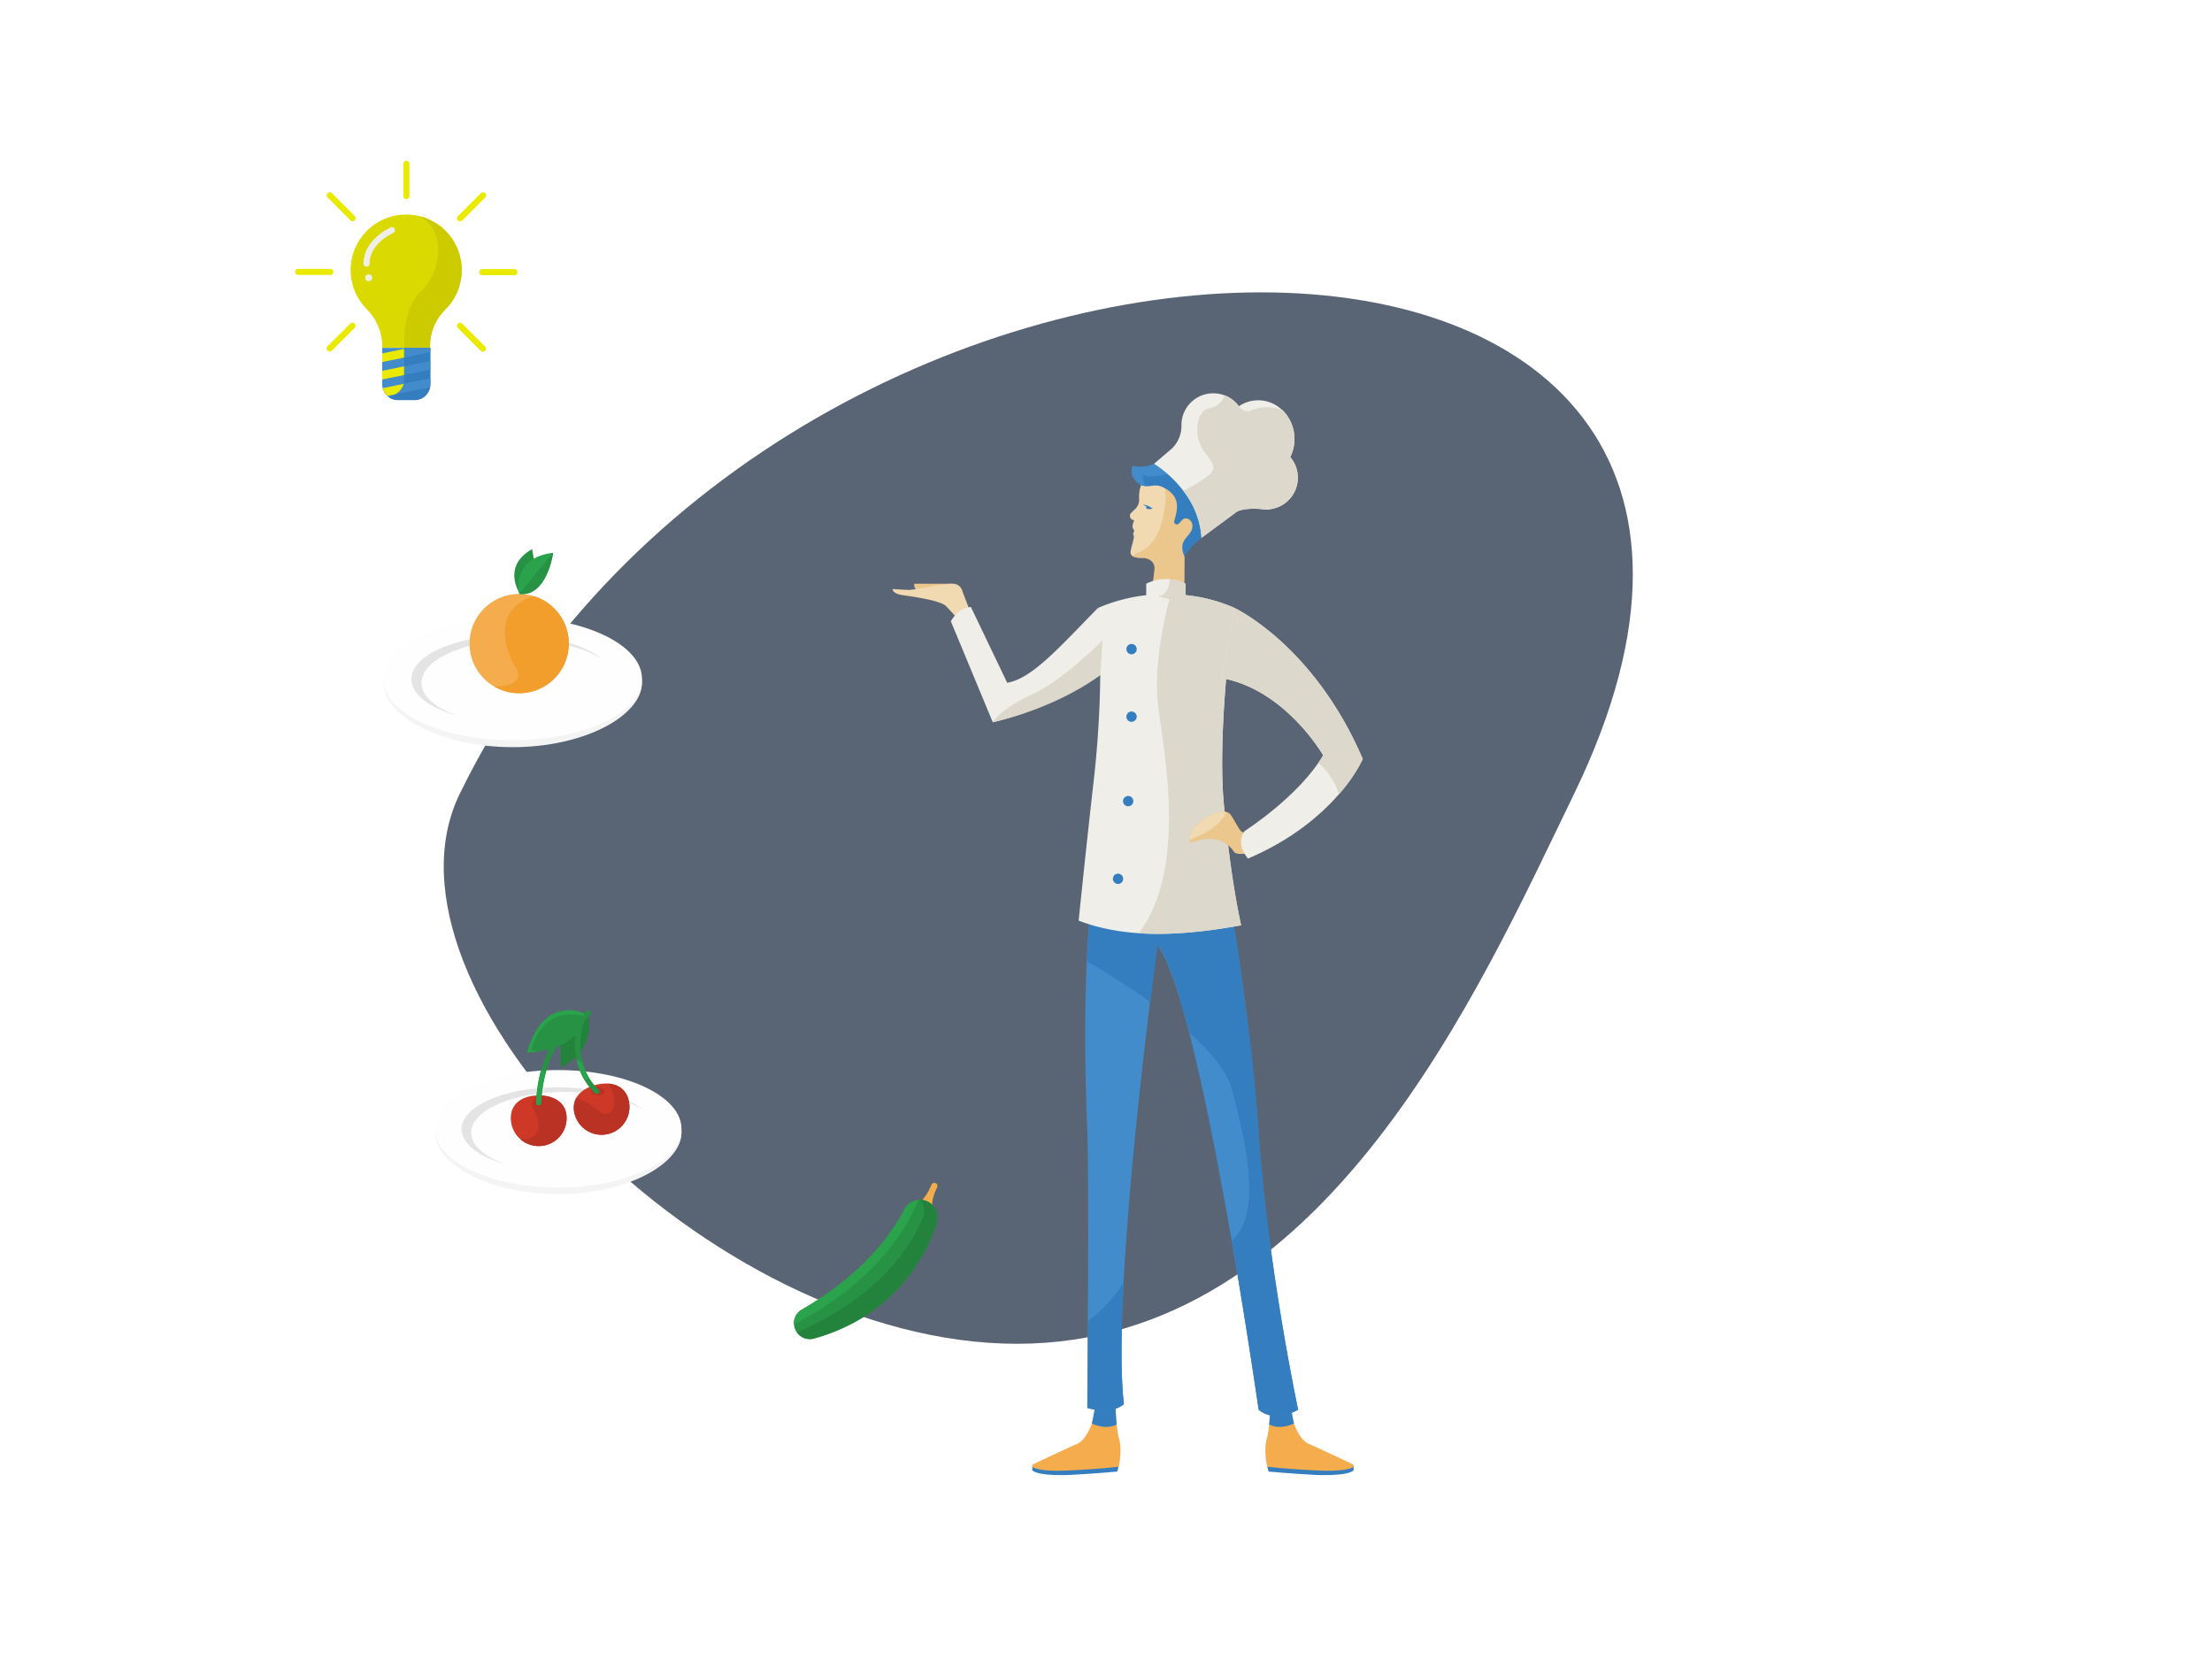 <svg xmlns="http://www.w3.org/2000/svg" version="1.1" xmlns:xlink="http://www.w3.org/1999/xlink" xmlns:svgjs="http://svgjs.com/svgjs" width="1333.333" height="1000"><g transform="matrix(0.748,0,0,1.837,267.475,176.228)"><svg xmlns="http://www.w3.org/2000/svg" version="1.1" xmlns:xlink="http://www.w3.org/1999/xlink" xmlns:svgjs="http://svgjs.com/svgjs" width="958.206" height="345.001"><svg xmlns="http://www.w3.org/2000/svg" version="1.1" xmlns:xlink="http://www.w3.org/1999/xlink" xmlns:svgjs="http://svgjs.com/svgjs" width="958.206" height="345.001" class="class-87l80o8ie"><svg xmlns="http://www.w3.org/2000/svg" height="345.001" width="958.206" class="class-87l80o8ie">
    <path d="M910.94 164.501c-76.38 64.06-201.024 180.5-449 180.5s-525.537-116.628-449-180.5c262.867-219.37 1159.47-219.3 898 0z" fill-rule="evenodd" class="fill-color-0"></path>
</svg></svg><style>.class-87l80o8ie .fill-skin {
  fill: #f1d9b1;
}
.class-87l80o8ie .fill-skin-shadow {
  fill: #ebc78d;
}
.class-87l80o8ie .fill-hair {
  fill: #596474;
}
.class-87l80o8ie .fill-hair-shadow {
  fill: #505a68;
}
.class-87l80o8ie .fill-white {
  fill: #f0eee9;
}
.class-87l80o8ie .fill-white-shadow {
  fill: #ddd8cc;
}
.class-87l80o8ie .fill-white-shadow-extra {
  fill: #ccc4b2;
}
.class-87l80o8ie .stop-color-white {
  stop-color: #f0eee9;
}
.class-87l80o8ie .stop-color-white-shadow {
  stop-color: #ddd8cc;
}
.class-87l80o8ie .stop-color-white-shadow-extra {
  stop-color: #ccc4b2;
}
.class-87l80o8ie .fill-yellow {
  fill: #eaea00;
}
.class-87l80o8ie .fill-yellow-shadow {
  fill: #dada00;
}
.class-87l80o8ie .fill-yellow-shadow-extra {
  fill: #cbcb00;
}
.class-87l80o8ie .stop-color-yellow {
  stop-color: #eaea00;
}
.class-87l80o8ie .stop-color-yellow-shadow {
  stop-color: #dada00;
}
.class-87l80o8ie .stop-color-yellow-shadow-extra {
  stop-color: #cbcb00;
}
.class-87l80o8ie .fill-green {
  fill: #2ba24c;
}
.class-87l80o8ie .fill-green-shadow {
  fill: #279244;
}
.class-87l80o8ie .fill-green-shadow-extra {
  fill: #23833d;
}
.class-87l80o8ie .stop-color-green {
  stop-color: #2ba24c;
}
.class-87l80o8ie .stop-color-green-shadow {
  stop-color: #279244;
}
.class-87l80o8ie .stop-color-green-shadow-extra {
  stop-color: #23833d;
}
.class-87l80o8ie .stroke-green {
  stroke: #2ba24c;
}
.class-87l80o8ie .stroke-green-shadow {
  stroke: #279244;
}
.class-87l80o8ie .stroke-green-shadow-extra {
  stroke: #217a39;
}
.class-87l80o8ie .fill-red {
  fill: #ce3827;
}
.class-87l80o8ie .fill-red-shadow {
  fill: #b93223;
}
.class-87l80o8ie .fill-red-shadow-extra {
  fill: #a62d1f;
}
.class-87l80o8ie .stop-color-red {
  stop-color: #ce3827;
}
.class-87l80o8ie .stop-color-red-shadow {
  stop-color: #b93223;
}
.class-87l80o8ie .stop-color-red-shadow-extra {
  stop-color: #a62d1f;
}
.class-87l80o8ie .fill-orange {
  fill: #f4ac4c;
}
.class-87l80o8ie .fill-orange-shadow {
  fill: #f29e2d;
}
.class-87l80o8ie .fill-orange-shadow-extra {
  fill: #f09112;
}
.class-87l80o8ie .stop-color-orange {
  stop-color: #f4ac4c;
}
.class-87l80o8ie .stop-color-orange-shadow {
  stop-color: #f29e2d;
}
.class-87l80o8ie .stop-color-orange-shadow-extra {
  stop-color: #f09112;
}
.class-87l80o8ie .fill-color-0 {
  fill: #596474;
}
.class-87l80o8ie .fill-color-0-shadow {
  fill: #505a68;
}
.class-87l80o8ie .fill-color-0-shadow-extra {
  fill: #434b57;
}
.class-87l80o8ie .stop-color-color-0 {
  stop-color: #596474;
}
.class-87l80o8ie .fill-color-1 {
  fill: #fce8cd;
}
.class-87l80o8ie .fill-color-1-shadow {
  fill: #f9d4a1;
}
.class-87l80o8ie .fill-color-1-shadow-extra {
  fill: #f5b762;
}
.class-87l80o8ie .fill-color-2 {
  fill: #fffffe;
}
.class-87l80o8ie .fill-color-2-shadow {
  fill: #ffffca;
}
.class-87l80o8ie .fill-color-2-shadow-extra {
  fill: #ffff7f;
}
.class-87l80o8ie .fill-color-3 {
  fill: #596474;
}
.class-87l80o8ie .fill-color-3-shadow {
  fill: #505a68;
}
.class-87l80o8ie .fill-color-3-shadow-extra {
  fill: #434b57;
}
.class-87l80o8ie .fill-body-detail {
  fill: #ffffff;
}
.class-87l80o8ie .stroke-color-0 {
  stroke: #596474;
}
.class-87l80o8ie .stroke-color-0-shadow {
  stroke: #505a68;
}
.class-87l80o8ie .stroke-color-0-shadow-extra {
  stroke: #434b57;
}
.class-87l80o8ie .stroke-color-1 {
  stroke: #fce8cd;
}
.class-87l80o8ie .stroke-color-1-shadow {
  stroke: #f9d4a1;
}
.class-87l80o8ie .stroke-color-1-shadow-extra {
  stroke: #f5b762;
}
.class-87l80o8ie .stroke-color-2 {
  stroke: #fffffe;
}
.class-87l80o8ie .stroke-color-2-shadow {
  stroke: #ffffca;
}
.class-87l80o8ie .stroke-color-2-shadow-extra {
  stroke: #ffff7f;
}
.class-87l80o8ie .stroke-color-3 {
  stroke: #596474;
}
.class-87l80o8ie .stroke-color-3-shadow {
  stroke: #505a68;
}
.class-87l80o8ie .stroke-color-3-shadow-extra {
  stroke: #434b57;
}</style></svg></g><g transform="matrix(2.211,0,0,2.211,177.813,96.881)"><svg xmlns="http://www.w3.org/2000/svg" version="1.1" xmlns:xlink="http://www.w3.org/1999/xlink" xmlns:svgjs="http://svgjs.com/svgjs" width="60.61" height="65.49"><svg xmlns="http://www.w3.org/2000/svg" version="1.1" xmlns:xlink="http://www.w3.org/1999/xlink" xmlns:svgjs="http://svgjs.com/svgjs" width="60.61" height="65.49" class="class-5agu4r5m1"><svg xmlns="http://www.w3.org/2000/svg" xmlns:xlink="http://www.w3.org/1999/xlink" viewBox="0 0 60.61 65.49" class="class-5agu4r5m1">
    <defs>
        <clipPath id="a">
            <path d="M59.45 127.57h32.77v19.17a16.38 16.38 0 01-16.38 16.38h-5.52a10.88 10.88 0 01-10.88-10.88v-24.67z" fill="none"></path>
        </clipPath>
        <clipPath id="b">
            <path d="M92.22 152.47v-24.9H74.44v21.8s1 8-10.33 11.92a10.63 10.63 0 006 1.84h11.45a10.66 10.66 0 0010.66-10.66z" fill="none"></path>
        </clipPath>
        <symbol id="c" data-name="New Symbol 4" viewBox="0 0 151.7 163.89">
            <path d="M113.61 74.53a37.84 37.84 0 10-64.75 26.59 36.11 36.11 0 0110.63 25.32v1.13h32.56V126a34.85 34.85 0 0110.45-24.64 37.73 37.73 0 0011.11-26.83z" class="fill-yellow-shadow"></path>
            <path d="M59.7 127.57H92a.25.25 0 01.25.25v24.56a10.75 10.75 0 01-10.75 10.75H70.2a10.75 10.75 0 01-10.75-10.75v-24.56a.25.25 0 01.25-.25z" class="fill-color-0"></path>
            <path d="M26.13 75.77a2.09 2.09 0 01-2.08 2.09h-22a2.09 2.09 0 010-4.17h22a2.08 2.08 0 012.08 2.08zM125.57 75.93a2.09 2.09 0 012.08-2.09h22a2.09 2.09 0 010 4.17h-22a2.08 2.08 0 01-2.08-2.08zM75.93 26.13a2.09 2.09 0 01-2.09-2.08v-22a2.09 2.09 0 014.17 0v22a2.08 2.08 0 01-2.08 2.08zM40.75 40.64a2.09 2.09 0 01-3 0L22.27 25.11a2.09 2.09 0 112.95-2.95l15.53 15.53a2.09 2.09 0 010 2.95zM111 111.06a2.09 2.09 0 013 0l15.53 15.53a2.09 2.09 0 11-3 2.95L111 114a2.09 2.09 0 010-2.94zM111.06 40.75a2.09 2.09 0 010-3l15.53-15.53a2.09 2.09 0 112.95 2.95L114 40.75a2.09 2.09 0 01-2.94 0zM40.64 111a2.09 2.09 0 010 3l-15.53 15.43a2.09 2.09 0 11-2.95-3L37.69 111a2.09 2.09 0 012.95 0z" class="fill-yellow"></path>
            <path d="M48.79 72.26a2.09 2.09 0 01-2.08-2.09c0-6.87 3.21-13.32 9.28-18.65a38.66 38.66 0 019.12-6 2.09 2.09 0 111.65 3.83c-.16.07-15.89 7-15.89 20.78a2.09 2.09 0 01-2.08 2.13z" class="fill-white"></path>
            <circle cx="50.22" cy="79.77" r="2.36" class="fill-white"></circle>
            <g clip-path="url(#a)" class="fill-yellow">
                <path d="M107.19 127.39l-61.67 12.7-1.17-5.69 61.67-12.7 1.17 5.69zM107.19 139.29l-61.67 12.7-1.17-5.68 61.67-12.71 1.17 5.69zM107.19 151.19l-61.67 12.7-1.17-5.68 61.67-12.71 1.17 5.69z"></path>
            </g>
            <path d="M92.05 126a34.85 34.85 0 0110.45-24.64 37.83 37.83 0 00-18.23-63.7C104.55 48 98.9 77.05 85.76 89.2c-13.39 12.37-11.18 38.37-11.18 38.37h17.47z" class="fill-yellow-shadow-extra"></path>
            <path d="M92.22 152.47v-24.9H74.44v21.8s1 8-10.33 11.92a10.63 10.63 0 006 1.84h11.45a10.66 10.66 0 0010.66-10.66z" class="fill-color-0-shadow"></path>
            <g clip-path="url(#b)" class="fill-color-0">
                <path d="M107.19 127.39l-61.67 12.7-1.17-5.69 61.67-12.7 1.17 5.69zM107.19 139.29l-61.67 12.7-1.17-5.68 61.67-12.71 1.17 5.69zM107.19 151.19l-61.67 12.7-1.17-5.68 61.67-12.71 1.17 5.69z"></path>
            </g>
        </symbol>
    </defs>
    <g data-name="Layer 2">
        <use width="151.7" height="163.89" transform="scale(.4)" xlink:href="#c" data-name="Layer 1"></use>
    </g>
</svg></svg><style>.class-5agu4r5m1 .fill-skin {
  fill: #f1d9b1;
}
.class-5agu4r5m1 .fill-skin-shadow {
  fill: #ebc78d;
}
.class-5agu4r5m1 .fill-hair {
  fill: #438ccc;
}
.class-5agu4r5m1 .fill-hair-shadow {
  fill: #347ec0;
}
.class-5agu4r5m1 .fill-white {
  fill: #f0eee9;
}
.class-5agu4r5m1 .fill-white-shadow {
  fill: #ddd8cc;
}
.class-5agu4r5m1 .fill-white-shadow-extra {
  fill: #ccc4b2;
}
.class-5agu4r5m1 .stop-color-white {
  stop-color: #f0eee9;
}
.class-5agu4r5m1 .stop-color-white-shadow {
  stop-color: #ddd8cc;
}
.class-5agu4r5m1 .stop-color-white-shadow-extra {
  stop-color: #ccc4b2;
}
.class-5agu4r5m1 .fill-yellow {
  fill: #eaea00;
}
.class-5agu4r5m1 .fill-yellow-shadow {
  fill: #dada00;
}
.class-5agu4r5m1 .fill-yellow-shadow-extra {
  fill: #cbcb00;
}
.class-5agu4r5m1 .stop-color-yellow {
  stop-color: #eaea00;
}
.class-5agu4r5m1 .stop-color-yellow-shadow {
  stop-color: #dada00;
}
.class-5agu4r5m1 .stop-color-yellow-shadow-extra {
  stop-color: #cbcb00;
}
.class-5agu4r5m1 .fill-green {
  fill: #2ba24c;
}
.class-5agu4r5m1 .fill-green-shadow {
  fill: #279244;
}
.class-5agu4r5m1 .fill-green-shadow-extra {
  fill: #23833d;
}
.class-5agu4r5m1 .stop-color-green {
  stop-color: #2ba24c;
}
.class-5agu4r5m1 .stop-color-green-shadow {
  stop-color: #279244;
}
.class-5agu4r5m1 .stop-color-green-shadow-extra {
  stop-color: #23833d;
}
.class-5agu4r5m1 .stroke-green {
  stroke: #2ba24c;
}
.class-5agu4r5m1 .stroke-green-shadow {
  stroke: #279244;
}
.class-5agu4r5m1 .stroke-green-shadow-extra {
  stroke: #217a39;
}
.class-5agu4r5m1 .fill-red {
  fill: #ce3827;
}
.class-5agu4r5m1 .fill-red-shadow {
  fill: #b93223;
}
.class-5agu4r5m1 .fill-red-shadow-extra {
  fill: #a62d1f;
}
.class-5agu4r5m1 .stop-color-red {
  stop-color: #ce3827;
}
.class-5agu4r5m1 .stop-color-red-shadow {
  stop-color: #b93223;
}
.class-5agu4r5m1 .stop-color-red-shadow-extra {
  stop-color: #a62d1f;
}
.class-5agu4r5m1 .fill-orange {
  fill: #f4ac4c;
}
.class-5agu4r5m1 .fill-orange-shadow {
  fill: #f29e2d;
}
.class-5agu4r5m1 .fill-orange-shadow-extra {
  fill: #f09112;
}
.class-5agu4r5m1 .stop-color-orange {
  stop-color: #f4ac4c;
}
.class-5agu4r5m1 .stop-color-orange-shadow {
  stop-color: #f29e2d;
}
.class-5agu4r5m1 .stop-color-orange-shadow-extra {
  stop-color: #f09112;
}
.class-5agu4r5m1 .fill-color-0 {
  fill: #438ccc;
}
.class-5agu4r5m1 .fill-color-0-shadow {
  fill: #347ec0;
}
.class-5agu4r5m1 .fill-color-0-shadow-extra {
  fill: #2c69a1;
}
.class-5agu4r5m1 .stop-color-color-0 {
  stop-color: #438ccc;
}
.class-5agu4r5m1 .fill-body-detail {
  fill: #ffffff;
}
.class-5agu4r5m1 .stroke-color-0 {
  stroke: #438ccc;
}
.class-5agu4r5m1 .stroke-color-0-shadow {
  stroke: #347ec0;
}
.class-5agu4r5m1 .stroke-color-0-shadow-extra {
  stroke: #2c69a1;
}</style></svg></g><g transform="matrix(2.545,0,0,2.545,538,236.943)"><svg xmlns="http://www.w3.org/2000/svg" version="1.1" xmlns:xlink="http://www.w3.org/1999/xlink" xmlns:svgjs="http://svgjs.com/svgjs" width="111.384" height="256.28" viewBox="0 0 139.23 320.35"><svg xmlns="http://www.w3.org/2000/svg" version="1.1" xmlns:xlink="http://www.w3.org/1999/xlink" xmlns:svgjs="http://svgjs.com/svgjs" width="139.23" height="320.35" class="class-wo5wmj5nf"><svg xmlns="http://www.w3.org/2000/svg" viewBox="0 0 139.23 320.35" class="class-wo5wmj5nf">
    <g data-name="Layer 2">
        <g data-name="Layer 1">
            <path d="M110.93 317.75l.4 1.54s6.57.61 14 1c0 0 9 .46 11.16-1.32v-1.44z" class="fill-hair-shadow"></path>
            <path d="M117.43 300.09s1.66 9.15 5.8 11c3.43 1.51 10.57 4.88 12.93 6a.53.53 0 010 1c-1.11.54-3.82 1.19-10.34.88-10.43-.49-14.91-1.15-14.91-1.15s-1.11-4.74-.12-8.21 1.09-10.22 1.09-13.51 5.55 3.99 5.55 3.99z" class="fill-color-1"></path>
            <path d="M118.85 305.07c-.34-1.26-1.42-7.67-1.42-7.67s-2.29.47-3.55-1l-2-.28c0 2.25-.05 6-.38 9.27 2.34 1.09 4.8.81 7.35-.32zM66.94 317.75l-.4 1.54s-6.57.61-14 1c0 0-9 .46-11.16-1.32v-1.44z" class="fill-hair-shadow"></path>
            <path d="M60.44 300.09s-1.66 9.15-5.8 11c-3.43 1.51-10.57 4.88-12.93 6a.53.53 0 000 1c1.12.54 3.82 1.19 10.34.88 10.43-.49 14.91-1.15 14.91-1.15s1.11-4.74.12-8.21S66 299.32 66 296s-5.56 4.09-5.56 4.09z" class="fill-color-1"></path>
            <path d="M59 305.07c.34-1.26 1.42-7.67 1.42-7.67s2.29.47 3.55-1l2-.28c0 2.25 0 6 .38 9.27-2.35 1.09-4.78.81-7.35-.32z" class="fill-hair-shadow"></path>
            <path d="M62 136.28c-6.47 15.91-5 68.19-4.36 81.59s0 82.59 0 82.59c7.64 2.17 10.82-1.14 10.82-1.14-3.82-35.1 9.91-135.83 9.91-135.83 12.73 16 30 137.5 30 137.5 4.86 4.1 11.69 0 11.69 0s-8.91-41.62-11.69-81.93-11.49-86.12-11.49-86.12z" class="fill-color-0"></path>
            <path d="M100.41 250.89c4.71 27.21 8 50.1 8 50.1 4.86 4.1 11.69 0 11.69 0s-8.91-41.62-11.69-81.93c-2.12-30.78-7.7-64.77-10.23-79.12l-38 3.16a174 174 0 00-2.6 25.19c4.08 2.34 11.33 6.69 18.76 12 1.25-10.28 2.14-16.78 2.14-16.78 3 3.77 6.25 13.42 9.47 25.95 6.11 5.45 11 11.21 12.44 16.5 4.17 15.62 9.21 37.04.02 44.93z" class="fill-color-0-shadow"></path>
            <path d="M76.7 33.69a.71.71 0 01.84-.55.7.7 0 01.56.83M88.33 47.16a.31.31 0 000 .11z" class="fill-skin"></path>
            <path d="M75.46 23.63s-2.77 3.56-2.46 7.59a3.88 3.88 0 01-1 2.93l-1.34 1.29a1.26 1.26 0 00.43 2.09l.48.18s-.94 1.73-.27 2.55-.42.93.11 2c.24.47-.81 3.54-.93 4.61-.2 1.69 1.61 1.9 3.4 1.88a58.49 58.49 0 016.63-.13c3 .43 5.35.86 5.35.86A12.16 12.16 0 0191 43.05c4-2.44 7.25-12.06.7-16.85S76.33 20 75.46 23.63z" class="fill-skin"></path>
            <path d="M95 34.35l-15.13-9.58a19.71 19.71 0 01.69 9.28c-1.73 12.13-7.07 12.52-9.67 14.11a4.83 4.83 0 003 .6 58.49 58.49 0 016.63-.13c3 .43 5.35.86 5.35.86A12.16 12.16 0 0191 43.05a10 10 0 003.79-5.33z" class="fill-skin-shadow"></path>
            <path d="M85.69 17.78a10 10 0 017.93 3.85s5.39 2.64 3.85 6.82c0 0 1.13 6.55-1.23 9.88s-7.87 5.91-9.74 10.11a5.6 5.6 0 01-.58-3.89c.58-1.85 2.73-3 2.87-5s-2-3.22-3.11-1.92c-.25.3-.58.67-.92 1a.81.81 0 01-1.39-.63c.7-2.78 2.53-7.25-3.22-10.08-2.68-1.33-3.8.24-6.58-.63 0 0-3.86-2.06-2.51-5.71A10.13 10.13 0 0079.14 20" class="fill-hair-shadow"></path>
            <path d="M90.58 19a9.9 9.9 0 00-4.89-1.26L79.14 20a10.13 10.13 0 01-8.08 1.54c-1.35 3.65 2.51 5.71 2.51 5.71a5.68 5.68 0 001.52.27 4.66 4.66 0 01-.92-3.33c2.73 1.43 9.29-.88 9.29-.88s6.15 2.16 7.12-4.31z" class="fill-hair"></path>
            <path d="M74.17 33l1 .64-.07.54a2.52 2.52 0 001.89 0A5.83 5.83 0 0074.17 33z" class="fill-hair-shadow"></path>
            <path d="M18.06 57.92l-.4-1.48H6.44S6 58.18 8.11 58.7s9.95-.78 9.95-.78z" class="fill-skin-shadow"></path>
            <path d="M23.23 65.3l-2.47-6.43a3 3 0 00-3.1-2.43C15 56.44 6.28 58.27 5 58.27S0 58 0 58s-.08 1.39 3 1.82S14.08 61.39 15.75 63s6.6 7.38 6.6 7.38z" class="fill-skin"></path>
            <path d="M60.84 63.59c-10.76 10.89-19.42 21-26.9 22.16L23.2 63.34c-2.64.21-4.51 1.82-5.94 4.22l12.42 29.9A101.13 101.13 0 0065.08 81z" class="fill-white"></path>
            <path d="M73.84 48.76s4 0 3.7 3.5c-.23 2.71-1.16 8.21-1.16 8.21l10 .9.09-12.93s-7.4-2.56-12.63.32z" class="fill-skin-shadow"></path>
            <path d="M98 120.72c-1.39-16.54 1-43.21 3.22-57.13a47.61 47.61 0 00-14.46-3.78v-3.37a12.94 12.94 0 00-11.66 0v3.39a50.34 50.34 0 00-14.24 3.76s2.11 21-1.28 50.92c-2.48 21.86-4.48 41.67-4.48 41.67 14 5.39 30.56 4.58 48.12 1.38-.02 0-3.22-13.56-5.22-36.84zM117.73 19a12 12 0 001.26-5.4c0-6.33-4.81-11.47-10.74-11.47a10.07 10.07 0 00-5.72 1.78 9.41 9.41 0 00-17 5.56 9.26 9.26 0 01-2.89 7l-5.22 4.46s13.26 7.84 14.06 21.92l10-7.38s1.32-1.58 7.56-1.14a10.05 10.05 0 001.56.14 3.13 3.13 0 001.28-.1 9.4 9.4 0 005.9-15.4z" class="fill-white"></path>
            <path d="M29.68 97.46s2.18-3.92 11.49-8.16 21-16.12 21-16.12l-.66 10.27s-11.46 9.23-31.83 14.01zM103.2 157.56S100 144 98 120.72c-1.39-16.54 1-43.21 3.22-57.13a47.61 47.61 0 00-14.46-3.78v-3.37A13.45 13.45 0 0082 55.12c0 .51.25 4.23-3.4 5.12L82 61s-5 17.51-3.42 31.3c1.43 12.39 9.09 48.05-5.67 67.63 9.51.61 19.72-.44 30.29-2.37z" class="fill-white-shadow"></path>
            <path d="M108.24 129.59s-3.56 1.56-5.17 0c-.6-.58-2.06-3.55-2.93-4.73-.73-1-2-1.13-3.49-.8-3.76.86-9.54 4.65-8.63 8.72.12.54 1 .1 1 .16s7.79-3.53 12.09 2.89c1.1 1.62 8.88-.51 8.88-.51z" class="fill-skin-shadow"></path>
            <path d="M101.2 63.59s23.52 10.92 38 44.74c0 0-7.82 18.37-34 29.49-2.23-2.86-2.72-5.58-1-8.13 0 0 16.15-10.31 23.28-22.45 0 0-11.21-19.61-30.3-22.91" class="fill-white"></path>
            <path d="M101.2 63.59l-4 20.74c19.09 3.3 30.3 22.91 30.3 22.91-.44.76-.92 1.51-1.43 2.25a20.55 20.55 0 016.1 9.27 44.7 44.7 0 007.06-10.43c-14.51-33.82-38.03-44.74-38.03-44.74z" class="fill-white-shadow"></path>
            <path d="M108.52 130.52l-.28-.93-.18.08c.16.33.32.56.46.85zM98.72 124a4.91 4.91 0 00-2.07.09c-3.59.82-9 4.31-8.7 8.17 7.84-2.92 10.12-6.33 10.77-8.26zM110 135.32l-.24-.77q0 .4.06.81z" class="fill-skin"></path>
            <path d="M57.87 274.75c-.08 14.38-.19 25.71-.19 25.71 7.64 2.17 10.82-1.14 10.82-1.14-1-8.77-.81-21.63-.06-36a45 45 0 01-10.57 11.43z" class="fill-color-0-shadow"></path>
            <path d="M101.43 35.45s1.32-1.58 7.56-1.14a10.05 10.05 0 001.56.14 3.13 3.13 0 001.28-.1 9.4 9.4 0 005.9-15.4 12 12 0 001.26-5.4 11.8 11.8 0 00-3.54-8.5 12.13 12.13 0 00-9.24.09c-2.23 1-3.68-1.28-3.68-1.28a9.43 9.43 0 00-4.2-3.22A5.68 5.68 0 0193.8 4.5c-2.42.51-3.3 2.91-3.56 5.35a11.34 11.34 0 002.66 8.31c1.17 1.41 2.28 3.12 2.06 4.31-.42 2.38-8.88 6.43-8.88 6.43a25.28 25.28 0 015.39 13.93l10-7.38z" class="fill-white-shadow"></path>
            <path d="M77.41 55.56v7.78s.09 1.93-2.57 1.93c-2.15 0-5.33.08-6.65 0a1.32 1.32 0 00-1.36 1.24c-.51 7.91 1.83 38.78-7.31 91.17" fill="none" stroke-miterlimit="10" stroke-width=".25" opacity=".3" class="stroke-hair"></path>
            <circle cx="70.76" cy="75.8" r="1.53" class="fill-hair-shadow"></circle>
            <circle cx="70.76" cy="95.8" r="1.53" class="fill-hair-shadow"></circle>
            <circle cx="69.76" cy="120.8" r="1.53" class="fill-hair-shadow"></circle>
            <circle cx="66.76" cy="143.8" r="1.53" class="fill-hair-shadow"></circle>
        </g>
    </g>
</svg></svg><style>.class-wo5wmj5nf .fill-skin {
  fill: #f1d9b1;
}
.class-wo5wmj5nf .fill-skin-shadow {
  fill: #ebc78d;
}
.class-wo5wmj5nf .fill-hair {
  fill: #438ccc;
}
.class-wo5wmj5nf .fill-hair-shadow {
  fill: #347ec0;
}
.class-wo5wmj5nf .fill-white {
  fill: #f0eee9;
}
.class-wo5wmj5nf .fill-white-shadow {
  fill: #ddd8cc;
}
.class-wo5wmj5nf .fill-white-shadow-extra {
  fill: #ccc4b2;
}
.class-wo5wmj5nf .stop-color-white {
  stop-color: #f0eee9;
}
.class-wo5wmj5nf .stop-color-white-shadow {
  stop-color: #ddd8cc;
}
.class-wo5wmj5nf .stop-color-white-shadow-extra {
  stop-color: #ccc4b2;
}
.class-wo5wmj5nf .fill-yellow {
  fill: #eaea00;
}
.class-wo5wmj5nf .fill-yellow-shadow {
  fill: #dada00;
}
.class-wo5wmj5nf .fill-yellow-shadow-extra {
  fill: #cbcb00;
}
.class-wo5wmj5nf .stop-color-yellow {
  stop-color: #eaea00;
}
.class-wo5wmj5nf .stop-color-yellow-shadow {
  stop-color: #dada00;
}
.class-wo5wmj5nf .stop-color-yellow-shadow-extra {
  stop-color: #cbcb00;
}
.class-wo5wmj5nf .fill-green {
  fill: #2ba24c;
}
.class-wo5wmj5nf .fill-green-shadow {
  fill: #279244;
}
.class-wo5wmj5nf .fill-green-shadow-extra {
  fill: #23833d;
}
.class-wo5wmj5nf .stop-color-green {
  stop-color: #2ba24c;
}
.class-wo5wmj5nf .stop-color-green-shadow {
  stop-color: #279244;
}
.class-wo5wmj5nf .stop-color-green-shadow-extra {
  stop-color: #23833d;
}
.class-wo5wmj5nf .stroke-green {
  stroke: #2ba24c;
}
.class-wo5wmj5nf .stroke-green-shadow {
  stroke: #279244;
}
.class-wo5wmj5nf .stroke-green-shadow-extra {
  stroke: #217a39;
}
.class-wo5wmj5nf .fill-red {
  fill: #ce3827;
}
.class-wo5wmj5nf .fill-red-shadow {
  fill: #b93223;
}
.class-wo5wmj5nf .fill-red-shadow-extra {
  fill: #a62d1f;
}
.class-wo5wmj5nf .stop-color-red {
  stop-color: #ce3827;
}
.class-wo5wmj5nf .stop-color-red-shadow {
  stop-color: #b93223;
}
.class-wo5wmj5nf .stop-color-red-shadow-extra {
  stop-color: #a62d1f;
}
.class-wo5wmj5nf .fill-orange {
  fill: #f4ac4c;
}
.class-wo5wmj5nf .fill-orange-shadow {
  fill: #f29e2d;
}
.class-wo5wmj5nf .fill-orange-shadow-extra {
  fill: #f09112;
}
.class-wo5wmj5nf .stop-color-orange {
  stop-color: #f4ac4c;
}
.class-wo5wmj5nf .stop-color-orange-shadow {
  stop-color: #f29e2d;
}
.class-wo5wmj5nf .stop-color-orange-shadow-extra {
  stop-color: #f09112;
}
.class-wo5wmj5nf .fill-color-0 {
  fill: #438ccc;
}
.class-wo5wmj5nf .fill-color-0-shadow {
  fill: #347ec0;
}
.class-wo5wmj5nf .fill-color-0-shadow-extra {
  fill: #2c69a1;
}
.class-wo5wmj5nf .stop-color-color-0 {
  stop-color: #438ccc;
}
.class-wo5wmj5nf .fill-color-1 {
  fill: #f4ac4c;
}
.class-wo5wmj5nf .fill-color-1-shadow {
  fill: #f29e2d;
}
.class-wo5wmj5nf .fill-color-1-shadow-extra {
  fill: #e2880e;
}
.class-wo5wmj5nf .fill-body-detail {
  fill: #ffffff;
}
.class-wo5wmj5nf .stroke-color-0 {
  stroke: #438ccc;
}
.class-wo5wmj5nf .stroke-color-0-shadow {
  stroke: #347ec0;
}
.class-wo5wmj5nf .stroke-color-0-shadow-extra {
  stroke: #2c69a1;
}
.class-wo5wmj5nf .stroke-color-1 {
  stroke: #f4ac4c;
}
.class-wo5wmj5nf .stroke-color-1-shadow {
  stroke: #f29e2d;
}
.class-wo5wmj5nf .stroke-color-1-shadow-extra {
  stroke: #e2880e;
}</style></svg></g><g transform="matrix(2.692,0,0,2.692,231,372)"><svg xmlns="http://www.w3.org/2000/svg" version="1.1" xmlns:xlink="http://www.w3.org/1999/xlink" xmlns:svgjs="http://svgjs.com/svgjs" width="57.936" height="29.112" viewBox="0 0 72.42 36.39"><svg xmlns="http://www.w3.org/2000/svg" version="1.1" xmlns:xlink="http://www.w3.org/1999/xlink" xmlns:svgjs="http://svgjs.com/svgjs" width="72.42" height="36.39" class="class-u3ei9gcf6"><svg xmlns="http://www.w3.org/2000/svg" viewBox="0 0 72.42 36.39" class="class-u3ei9gcf6">
    <g data-name="Layer 2">
        <g data-name="Layer 1">
            <ellipse cx="36.21" cy="18.19" rx="36.21" ry="17.22" class="fill-white"></ellipse>
            <ellipse cx="36.21" cy="17.22" rx="36.21" ry="17.22" class="fill-white"></ellipse>
            <path d="M36.21 34.45C16.55 34.45.57 27 0 17.71v.48c0 9.52 16.21 18.2 36.21 18.2s36.21-8.68 36.21-18.2v-.48C71.86 27 55.87 34.45 36.21 34.45z" class="fill-color-0"></path>
            <path d="M10.72 18.38c0-6.62 12.34-12 27.56-12 9.56 0 18 2.12 22.93 5.34C56.52 7.78 47 5.07 36.11 5.07c-15.58 0-28.22 5.5-28.22 12.28 0 4.35 5.22 8.17 13.08 10.35-6.25-2.2-10.25-5.56-10.25-9.32z" class="fill-white-shadow"></path>
        </g>
    </g>
</svg></svg><style>.class-u3ei9gcf6 .fill-skin {
  fill: #fefefe;
}
.class-u3ei9gcf6 .fill-skin-shadow {
  fill: #e4e4e4;
}
.class-u3ei9gcf6 .fill-hair {
  fill: #f4f4f4;
}
.class-u3ei9gcf6 .fill-hair-shadow {
  fill: #dbdbdb;
}
.class-u3ei9gcf6 .fill-white {
  fill: #fefefe;
}
.class-u3ei9gcf6 .fill-white-shadow {
  fill: #e4e4e4;
}
.class-u3ei9gcf6 .fill-white-shadow-extra {
  fill: #cdcdcd;
}
.class-u3ei9gcf6 .stop-color-white {
  stop-color: #fefefe;
}
.class-u3ei9gcf6 .stop-color-white-shadow {
  stop-color: #e4e4e4;
}
.class-u3ei9gcf6 .stop-color-white-shadow-extra {
  stop-color: #cdcdcd;
}
.class-u3ei9gcf6 .fill-yellow {
  fill: #fefefe;
}
.class-u3ei9gcf6 .fill-yellow-shadow {
  fill: #ededed;
}
.class-u3ei9gcf6 .fill-yellow-shadow-extra {
  fill: #dddddd;
}
.class-u3ei9gcf6 .stop-color-yellow {
  stop-color: #fefefe;
}
.class-u3ei9gcf6 .stop-color-yellow-shadow {
  stop-color: #ededed;
}
.class-u3ei9gcf6 .stop-color-yellow-shadow-extra {
  stop-color: #dddddd;
}
.class-u3ei9gcf6 .fill-green {
  fill: #dedede;
}
.class-u3ei9gcf6 .fill-green-shadow {
  fill: #c7c7c7;
}
.class-u3ei9gcf6 .fill-green-shadow-extra {
  fill: #b3b3b3;
}
.class-u3ei9gcf6 .stop-color-green {
  stop-color: #dedede;
}
.class-u3ei9gcf6 .stop-color-green-shadow {
  stop-color: #c7c7c7;
}
.class-u3ei9gcf6 .stop-color-green-shadow-extra {
  stop-color: #b3b3b3;
}
.class-u3ei9gcf6 .stroke-green {
  stroke: #dedede;
}
.class-u3ei9gcf6 .stroke-green-shadow {
  stroke: #c7c7c7;
}
.class-u3ei9gcf6 .stroke-green-shadow-extra {
  stroke: #a6a6a6;
}
.class-u3ei9gcf6 .fill-red {
  fill: #dedede;
}
.class-u3ei9gcf6 .fill-red-shadow {
  fill: #c7c7c7;
}
.class-u3ei9gcf6 .fill-red-shadow-extra {
  fill: #b3b3b3;
}
.class-u3ei9gcf6 .stop-color-red {
  stop-color: #dedede;
}
.class-u3ei9gcf6 .stop-color-red-shadow {
  stop-color: #c7c7c7;
}
.class-u3ei9gcf6 .stop-color-red-shadow-extra {
  stop-color: #b3b3b3;
}
.class-u3ei9gcf6 .fill-orange {
  fill: #fefefe;
}
.class-u3ei9gcf6 .fill-orange-shadow {
  fill: #e4e4e4;
}
.class-u3ei9gcf6 .fill-orange-shadow-extra {
  fill: #cdcdcd;
}
.class-u3ei9gcf6 .stop-color-orange {
  stop-color: #fefefe;
}
.class-u3ei9gcf6 .stop-color-orange-shadow {
  stop-color: #e4e4e4;
}
.class-u3ei9gcf6 .stop-color-orange-shadow-extra {
  stop-color: #cdcdcd;
}
.class-u3ei9gcf6 .fill-color-0 {
  fill: #f4f4f4;
}
.class-u3ei9gcf6 .fill-color-0-shadow {
  fill: #dbdbdb;
}
.class-u3ei9gcf6 .fill-color-0-shadow-extra {
  fill: #b7b7b7;
}
.class-u3ei9gcf6 .stop-color-color-0 {
  stop-color: #f4f4f4;
}
.class-u3ei9gcf6 .fill-body-detail {
  fill: #ffffff;
}
.class-u3ei9gcf6 .stroke-color-0 {
  stroke: #f4f4f4;
}
.class-u3ei9gcf6 .stroke-color-0-shadow {
  stroke: #dbdbdb;
}
.class-u3ei9gcf6 .stroke-color-0-shadow-extra {
  stroke: #b7b7b7;
}</style></svg></g><g transform="matrix(2.568,0,0,2.568,262,645)"><svg xmlns="http://www.w3.org/2000/svg" version="1.1" xmlns:xlink="http://www.w3.org/1999/xlink" xmlns:svgjs="http://svgjs.com/svgjs" width="57.936" height="29.112" viewBox="0 0 72.42 36.39"><svg xmlns="http://www.w3.org/2000/svg" version="1.1" xmlns:xlink="http://www.w3.org/1999/xlink" xmlns:svgjs="http://svgjs.com/svgjs" width="72.42" height="36.39" class="class-6ulmvidly"><svg xmlns="http://www.w3.org/2000/svg" viewBox="0 0 72.42 36.39" class="class-6ulmvidly">
    <g data-name="Layer 2">
        <g data-name="Layer 1">
            <ellipse cx="36.21" cy="18.19" rx="36.21" ry="17.22" class="fill-white"></ellipse>
            <ellipse cx="36.21" cy="17.22" rx="36.21" ry="17.22" class="fill-white"></ellipse>
            <path d="M36.21 34.45C16.55 34.45.57 27 0 17.71v.48c0 9.52 16.21 18.2 36.21 18.2s36.21-8.68 36.21-18.2v-.48C71.86 27 55.87 34.45 36.21 34.45z" class="fill-color-0"></path>
            <path d="M10.72 18.38c0-6.62 12.34-12 27.56-12 9.56 0 18 2.12 22.93 5.34C56.52 7.78 47 5.07 36.11 5.07c-15.58 0-28.22 5.5-28.22 12.28 0 4.35 5.22 8.17 13.08 10.35-6.25-2.2-10.25-5.56-10.25-9.32z" class="fill-white-shadow"></path>
        </g>
    </g>
</svg></svg><style>.class-6ulmvidly .fill-skin {
  fill: #fefefe;
}
.class-6ulmvidly .fill-skin-shadow {
  fill: #e4e4e4;
}
.class-6ulmvidly .fill-hair {
  fill: #f4f4f4;
}
.class-6ulmvidly .fill-hair-shadow {
  fill: #dbdbdb;
}
.class-6ulmvidly .fill-white {
  fill: #fefefe;
}
.class-6ulmvidly .fill-white-shadow {
  fill: #e4e4e4;
}
.class-6ulmvidly .fill-white-shadow-extra {
  fill: #cdcdcd;
}
.class-6ulmvidly .stop-color-white {
  stop-color: #fefefe;
}
.class-6ulmvidly .stop-color-white-shadow {
  stop-color: #e4e4e4;
}
.class-6ulmvidly .stop-color-white-shadow-extra {
  stop-color: #cdcdcd;
}
.class-6ulmvidly .fill-yellow {
  fill: #fefefe;
}
.class-6ulmvidly .fill-yellow-shadow {
  fill: #ededed;
}
.class-6ulmvidly .fill-yellow-shadow-extra {
  fill: #dddddd;
}
.class-6ulmvidly .stop-color-yellow {
  stop-color: #fefefe;
}
.class-6ulmvidly .stop-color-yellow-shadow {
  stop-color: #ededed;
}
.class-6ulmvidly .stop-color-yellow-shadow-extra {
  stop-color: #dddddd;
}
.class-6ulmvidly .fill-green {
  fill: #dedede;
}
.class-6ulmvidly .fill-green-shadow {
  fill: #c7c7c7;
}
.class-6ulmvidly .fill-green-shadow-extra {
  fill: #b3b3b3;
}
.class-6ulmvidly .stop-color-green {
  stop-color: #dedede;
}
.class-6ulmvidly .stop-color-green-shadow {
  stop-color: #c7c7c7;
}
.class-6ulmvidly .stop-color-green-shadow-extra {
  stop-color: #b3b3b3;
}
.class-6ulmvidly .stroke-green {
  stroke: #dedede;
}
.class-6ulmvidly .stroke-green-shadow {
  stroke: #c7c7c7;
}
.class-6ulmvidly .stroke-green-shadow-extra {
  stroke: #a6a6a6;
}
.class-6ulmvidly .fill-red {
  fill: #dedede;
}
.class-6ulmvidly .fill-red-shadow {
  fill: #c7c7c7;
}
.class-6ulmvidly .fill-red-shadow-extra {
  fill: #b3b3b3;
}
.class-6ulmvidly .stop-color-red {
  stop-color: #dedede;
}
.class-6ulmvidly .stop-color-red-shadow {
  stop-color: #c7c7c7;
}
.class-6ulmvidly .stop-color-red-shadow-extra {
  stop-color: #b3b3b3;
}
.class-6ulmvidly .fill-orange {
  fill: #fefefe;
}
.class-6ulmvidly .fill-orange-shadow {
  fill: #e4e4e4;
}
.class-6ulmvidly .fill-orange-shadow-extra {
  fill: #cdcdcd;
}
.class-6ulmvidly .stop-color-orange {
  stop-color: #fefefe;
}
.class-6ulmvidly .stop-color-orange-shadow {
  stop-color: #e4e4e4;
}
.class-6ulmvidly .stop-color-orange-shadow-extra {
  stop-color: #cdcdcd;
}
.class-6ulmvidly .fill-color-0 {
  fill: #f4f4f4;
}
.class-6ulmvidly .fill-color-0-shadow {
  fill: #dbdbdb;
}
.class-6ulmvidly .fill-color-0-shadow-extra {
  fill: #b7b7b7;
}
.class-6ulmvidly .stop-color-color-0 {
  stop-color: #f4f4f4;
}
.class-6ulmvidly .fill-body-detail {
  fill: #ffffff;
}
.class-6ulmvidly .stroke-color-0 {
  stroke: #f4f4f4;
}
.class-6ulmvidly .stroke-color-0-shadow {
  stroke: #dbdbdb;
}
.class-6ulmvidly .stroke-color-0-shadow-extra {
  stroke: #b7b7b7;
}</style></svg></g><g transform="matrix(-1.85,0,0,1.85,970.368,586.814)"><svg xmlns="http://www.w3.org/2000/svg" version="1.1" xmlns:xlink="http://www.w3.org/1999/xlink" xmlns:svgjs="http://svgjs.com/svgjs" width="111.736" height="27.904" viewBox="0 0 139.67 34.88"><svg xmlns="http://www.w3.org/2000/svg" version="1.1" xmlns:xlink="http://www.w3.org/1999/xlink" xmlns:svgjs="http://svgjs.com/svgjs" width="139.67" height="34.88" class="class-2g2440kvw"><svg xmlns="http://www.w3.org/2000/svg" xmlns:xlink="http://www.w3.org/1999/xlink" viewBox="0 0 139.67 34.88" class="class-2g2440kvw">
    <defs>
        <symbol id="a" data-name="New Symbol 10" viewBox="0 0 289.27 72.24">
            <rect x="206.4" y="12.18" width="82.87" height="18.64" rx="9.32" class="fill-color-1"></rect>
            <path d="M215.72 30.82H280a9.32 9.32 0 009.32-9.32 9.31 9.31 0 00-2.49-6.33c-2 5.88-8.86 6.33-8.86 6.33H206.4a9.32 9.32 0 009.32 9.32z" class="fill-color-1"></path>
            <path d="M209.4 27.18h-23.71V15.5h23.71c2.81 3.79 2.67 7.69 0 11.68z" class="fill-color-1"></path>
            <path d="M185.69 27.18h23.71c.3-.44.55-.88.79-1.31l1.26-4.51h-2.07a12.9 12.9 0 01-10.8-5.84h-12.89z" class="fill-color-2"></path>
            <path d="M193.17 21.12c0 28.23-43.25 51.12-96.59 51.12S0 49.35 0 21.12" class="fill-color-2-shadow"></path>
            <path d="M193.17 21.12H28.74a16.18 16.18 0 002 6.06C53.15 69 93.73 72 99 72.22c52.24-.68 94.17-23.3 94.17-51.1z" class="fill-color-2"></path>
            <ellipse cx="96.58" cy="20.36" rx="96.58" ry="20.36" class="fill-color-0"></ellipse>
            <path d="M96.58 0C43.24 0 0 9.12 0 20.36 0 31 38.63 39.72 87.91 40.65c1.28-14.59 12.56-36.52 68.77-36.23C140.18 1.65 119.3 0 96.58 0z" class="fill-color-0-shadow"></path>
            <path d="M142.7 45.36a365.56 365.56 0 01-52.36 2.17M153.16 43.61c-.66.17-1.94.47-3.8.86M160.68 41.48h-.1M81.68 47.48h-.1" fill="none" stroke-linecap="round" stroke-miterlimit="10" stroke-width="2" class="stroke-white"></path>
        </symbol>
    </defs>
    <g data-name="Layer 2">
        <use width="289.27" height="72.24" transform="scale(.48)" xlink:href="#a" data-name="Layer 1"></use>
    </g>
</svg></svg><style>.class-2g2440kvw .fill-skin {
  fill: #f1d9b1;
}
.class-2g2440kvw .fill-skin-shadow {
  fill: #ebc78d;
}
.class-2g2440kvw .fill-hair {
  fill: #438ccc;
}
.class-2g2440kvw .fill-hair-shadow {
  fill: #347ec0;
}
.class-2g2440kvw .fill-white {
  fill: #f0eee9;
}
.class-2g2440kvw .fill-white-shadow {
  fill: #ddd8cc;
}
.class-2g2440kvw .fill-white-shadow-extra {
  fill: #ccc4b2;
}
.class-2g2440kvw .stop-color-white {
  stop-color: #f0eee9;
}
.class-2g2440kvw .stop-color-white-shadow {
  stop-color: #ddd8cc;
}
.class-2g2440kvw .stop-color-white-shadow-extra {
  stop-color: #ccc4b2;
}
.class-2g2440kvw .fill-yellow {
  fill: #eaea00;
}
.class-2g2440kvw .fill-yellow-shadow {
  fill: #dada00;
}
.class-2g2440kvw .fill-yellow-shadow-extra {
  fill: #cbcb00;
}
.class-2g2440kvw .stop-color-yellow {
  stop-color: #eaea00;
}
.class-2g2440kvw .stop-color-yellow-shadow {
  stop-color: #dada00;
}
.class-2g2440kvw .stop-color-yellow-shadow-extra {
  stop-color: #cbcb00;
}
.class-2g2440kvw .fill-green {
  fill: #2ba24c;
}
.class-2g2440kvw .fill-green-shadow {
  fill: #279244;
}
.class-2g2440kvw .fill-green-shadow-extra {
  fill: #23833d;
}
.class-2g2440kvw .stop-color-green {
  stop-color: #2ba24c;
}
.class-2g2440kvw .stop-color-green-shadow {
  stop-color: #279244;
}
.class-2g2440kvw .stop-color-green-shadow-extra {
  stop-color: #23833d;
}
.class-2g2440kvw .stroke-green {
  stroke: #2ba24c;
}
.class-2g2440kvw .stroke-green-shadow {
  stroke: #279244;
}
.class-2g2440kvw .stroke-green-shadow-extra {
  stroke: #217a39;
}
.class-2g2440kvw .fill-red {
  fill: #ce3827;
}
.class-2g2440kvw .fill-red-shadow {
  fill: #b93223;
}
.class-2g2440kvw .fill-red-shadow-extra {
  fill: #a62d1f;
}
.class-2g2440kvw .stop-color-red {
  stop-color: #ce3827;
}
.class-2g2440kvw .stop-color-red-shadow {
  stop-color: #b93223;
}
.class-2g2440kvw .stop-color-red-shadow-extra {
  stop-color: #a62d1f;
}
.class-2g2440kvw .fill-orange {
  fill: #f4ac4c;
}
.class-2g2440kvw .fill-orange-shadow {
  fill: #f29e2d;
}
.class-2g2440kvw .fill-orange-shadow-extra {
  fill: #f09112;
}
.class-2g2440kvw .stop-color-orange {
  stop-color: #f4ac4c;
}
.class-2g2440kvw .stop-color-orange-shadow {
  stop-color: #f29e2d;
}
.class-2g2440kvw .stop-color-orange-shadow-extra {
  stop-color: #f09112;
}
.class-2g2440kvw .fill-color-0 {
  fill: #438ccc;
}
.class-2g2440kvw .fill-color-0-shadow {
  fill: #347ec0;
}
.class-2g2440kvw .fill-color-0-shadow-extra {
  fill: #2c69a1;
}
.class-2g2440kvw .stop-color-color-0 {
  stop-color: #438ccc;
}
.class-2g2440kvw .fill-color-1 {
  fill: #f0eee9;
}
.class-2g2440kvw .fill-color-1-shadow {
  fill: #ddd8cc;
}
.class-2g2440kvw .fill-color-1-shadow-extra {
  fill: #c1b8a2;
}
.class-2g2440kvw .fill-color-2 {
  fill: #f4ac4c;
}
.class-2g2440kvw .fill-color-2-shadow {
  fill: #f29e2d;
}
.class-2g2440kvw .fill-color-2-shadow-extra {
  fill: #e2880e;
}
.class-2g2440kvw .fill-body-detail {
  fill: #ffffff;
}
.class-2g2440kvw .stroke-color-0 {
  stroke: #438ccc;
}
.class-2g2440kvw .stroke-color-0-shadow {
  stroke: #347ec0;
}
.class-2g2440kvw .stroke-color-0-shadow-extra {
  stroke: #2c69a1;
}
.class-2g2440kvw .stroke-color-1 {
  stroke: #f0eee9;
}
.class-2g2440kvw .stroke-color-1-shadow {
  stroke: #ddd8cc;
}
.class-2g2440kvw .stroke-color-1-shadow-extra {
  stroke: #c1b8a2;
}
.class-2g2440kvw .stroke-color-2 {
  stroke: #f4ac4c;
}
.class-2g2440kvw .stroke-color-2-shadow {
  stroke: #f29e2d;
}
.class-2g2440kvw .stroke-color-2-shadow-extra {
  stroke: #e2880e;
}</style></svg></g><g transform="matrix(1.911,0,0,1.911,307.907,608.983)"><svg xmlns="http://www.w3.org/2000/svg" version="1.1" xmlns:xlink="http://www.w3.org/1999/xlink" xmlns:svgjs="http://svgjs.com/svgjs" width="37.432" height="42.816" viewBox="0 0 46.79 53.52"><svg xmlns="http://www.w3.org/2000/svg" version="1.1" xmlns:xlink="http://www.w3.org/1999/xlink" xmlns:svgjs="http://svgjs.com/svgjs" width="46.79" height="53.52" class="class-hgloiouvr"><svg xmlns="http://www.w3.org/2000/svg" viewBox="0 0 46.79 53.52" class="class-hgloiouvr">
    <g data-name="Layer 2">
        <g data-name="Layer 1">
            <path d="M30.28 1.31S17.37-1.35 19.79 22.46c0 0 14.35-6.33 10.49-21.15z" class="fill-green-shadow-extra"></path>
            <path d="M22 42.51a11 11 0 11-22 0c0-6.08 4.93-8.94 11-8.94s11 2.86 11 8.94z" class="fill-red"></path>
            <path d="M9 39c2 2.77 4.64 12.59-5.17 11.9A11 11 0 0022 42.51c0-6.08-4.93-8.94-11-8.94 0 0-4.29 2.23-2 5.43z" class="fill-red-shadow"></path>
            <path d="M46.46 35.42a11 11 0 11-21.36 5.29c-1.46-5.9 2.63-9.86 8.53-11.33s11.37.14 12.83 6.04z" class="fill-red"></path>
            <path d="M38.33 28.91c3 4.7 2.81 8 1.83 10.08a3.2 3.2 0 01-5 1 32.39 32.39 0 00-9.31-5.45 8.18 8.18 0 00-.72 6.15 10.87 10.87 0 0010.68 8.39 11 11 0 0010.65-13.66c-1.06-4.28-4.23-6.28-8.13-6.51z" class="fill-red-shadow"></path>
            <path d="M11 37.46a1 1 0 01-1-1 53.65 53.65 0 012.17-13.57C15 13.22 20.29 6.36 27.45 3a1 1 0 01.88 1.87C12.28 12.38 12 36.19 12 36.43a1 1 0 01-1 1.03z" class="fill-green-shadow"></path>
            <ellipse cx="34.37" cy="31.96" rx="2.66" ry="1.6" class="fill-red-shadow"></ellipse>
            <path d="M33.87 33a1 1 0 01-.66-.24C33.09 32.63 21 22.23 27 3.63l.07-.2L29.73.36a1 1 0 011.46-.11 1 1 0 01.11 1.45l-2.37 2.76c-5.46 17.11 5.15 26.31 5.61 26.69a1 1 0 01.12 1.45 1 1 0 01-.79.4z" class="fill-green-shadow"></path>
            <path d="M29 1.24S12.93-6.48 6.44 16.62c0 0 21.65-.04 22.56-15.38z" class="fill-green-shadow"></path>
            <path d="M6.44 16.62a33.14 33.14 0 004.13-.34l-2.45-.75S11.69-1.6 28.28 2.14c.64.13.69-.55.71-.9.01 0-16.06-7.72-22.55 15.38zM12 23.33a53.39 53.39 0 00-2 13.09 1 1 0 001 1 1 1 0 001-1 51.72 51.72 0 011.75-11.74c-.63-.54-1.25-1-1.75-1.35zM29.06 27.49a5.87 5.87 0 001.75-.95 23.75 23.75 0 01-2.58-6.05c-.81-.32-1.61-.69-2.3-1a26.43 26.43 0 003.13 8z" class="fill-green"></path>
        </g>
    </g>
</svg></svg><style>.class-hgloiouvr .fill-skin {
  fill: #f1d9b1;
}
.class-hgloiouvr .fill-skin-shadow {
  fill: #ebc78d;
}
.class-hgloiouvr .fill-white {
  fill: #f0eee9;
}
.class-hgloiouvr .fill-white-shadow {
  fill: #ddd8cc;
}
.class-hgloiouvr .fill-white-shadow-extra {
  fill: #ccc4b2;
}
.class-hgloiouvr .stop-color-white {
  stop-color: #f0eee9;
}
.class-hgloiouvr .stop-color-white-shadow {
  stop-color: #ddd8cc;
}
.class-hgloiouvr .stop-color-white-shadow-extra {
  stop-color: #ccc4b2;
}
.class-hgloiouvr .fill-yellow {
  fill: #eaea00;
}
.class-hgloiouvr .fill-yellow-shadow {
  fill: #dada00;
}
.class-hgloiouvr .fill-yellow-shadow-extra {
  fill: #cbcb00;
}
.class-hgloiouvr .stop-color-yellow {
  stop-color: #eaea00;
}
.class-hgloiouvr .stop-color-yellow-shadow {
  stop-color: #dada00;
}
.class-hgloiouvr .stop-color-yellow-shadow-extra {
  stop-color: #cbcb00;
}
.class-hgloiouvr .fill-green {
  fill: #2ba24c;
}
.class-hgloiouvr .fill-green-shadow {
  fill: #279244;
}
.class-hgloiouvr .fill-green-shadow-extra {
  fill: #23833d;
}
.class-hgloiouvr .stop-color-green {
  stop-color: #2ba24c;
}
.class-hgloiouvr .stop-color-green-shadow {
  stop-color: #279244;
}
.class-hgloiouvr .stop-color-green-shadow-extra {
  stop-color: #23833d;
}
.class-hgloiouvr .stroke-green {
  stroke: #2ba24c;
}
.class-hgloiouvr .stroke-green-shadow {
  stroke: #279244;
}
.class-hgloiouvr .stroke-green-shadow-extra {
  stroke: #217a39;
}
.class-hgloiouvr .fill-red {
  fill: #ce3827;
}
.class-hgloiouvr .fill-red-shadow {
  fill: #b93223;
}
.class-hgloiouvr .fill-red-shadow-extra {
  fill: #a62d1f;
}
.class-hgloiouvr .stop-color-red {
  stop-color: #ce3827;
}
.class-hgloiouvr .stop-color-red-shadow {
  stop-color: #b93223;
}
.class-hgloiouvr .stop-color-red-shadow-extra {
  stop-color: #a62d1f;
}
.class-hgloiouvr .fill-orange {
  fill: #f4ac4c;
}
.class-hgloiouvr .fill-orange-shadow {
  fill: #f29e2d;
}
.class-hgloiouvr .fill-orange-shadow-extra {
  fill: #f09112;
}
.class-hgloiouvr .stop-color-orange {
  stop-color: #f4ac4c;
}
.class-hgloiouvr .stop-color-orange-shadow {
  stop-color: #f29e2d;
}
.class-hgloiouvr .stop-color-orange-shadow-extra {
  stop-color: #f09112;
}
.class-hgloiouvr .fill-body-detail {
  fill: #ffffff;
}</style></svg></g><g transform="matrix(1.514,0,0,1.514,478.588,712.999)"><svg xmlns="http://www.w3.org/2000/svg" version="1.1" xmlns:xlink="http://www.w3.org/1999/xlink" xmlns:svgjs="http://svgjs.com/svgjs" width="57.208" height="62.2" viewBox="0 0 71.51 77.75"><svg xmlns="http://www.w3.org/2000/svg" version="1.1" xmlns:xlink="http://www.w3.org/1999/xlink" xmlns:svgjs="http://svgjs.com/svgjs" width="71.51" height="77.75" class="class-47tfejgud"><svg xmlns="http://www.w3.org/2000/svg" viewBox="0 0 71.51 77.75" class="class-47tfejgud">
    <g data-name="Layer 2">
        <g data-name="Layer 1">
            <path d="M63.58 8.86A28 28 0 0068.41 1a1.55 1.55 0 011.94-.92 1.54 1.54 0 01.9 2.12c-1.11 2.28-2.9 6.63-2.36 9.85.75 4.56-5.31-3.19-5.31-3.19z" class="fill-color-0"></path>
            <path d="M4 63c13.35-7.6 37.48-24.1 51-49.91a8.74 8.74 0 0112-3.53 8.77 8.77 0 014 10.34c-4.5 14.17-19.19 45.86-61 57.56a7.89 7.89 0 01-7.51-1.83A7.87 7.87 0 014 63z" class="fill-green-shadow"></path>
            <path d="M67 9.56a8.76 8.76 0 00-4.29-1.12c4.19 4.73.44 11.16.44 11.16C47.64 53.89 10.47 70.68 1.41 74.35a7.32 7.32 0 001.1 1.28A7.89 7.89 0 0010 77.46c41.81-11.7 56.5-43.39 61.08-57.56A8.77 8.77 0 0067 9.56z" class="fill-green-shadow-extra"></path>
            <path d="M0 70.41C7 67 43.19 47.89 59.47 13.88a45.56 45.56 0 012.74-5.42A8.67 8.67 0 0055 13.09C41.48 38.9 17.35 55.4 4 63a7.81 7.81 0 00-4 7.41z" class="fill-green"></path>
        </g>
    </g>
</svg></svg><style>.class-47tfejgud .fill-skin {
  fill: #f1d9b1;
}
.class-47tfejgud .fill-skin-shadow {
  fill: #ebc78d;
}
.class-47tfejgud .fill-hair {
  fill: #f4ac4c;
}
.class-47tfejgud .fill-hair-shadow {
  fill: #f29e2d;
}
.class-47tfejgud .fill-white {
  fill: #f0eee9;
}
.class-47tfejgud .fill-white-shadow {
  fill: #ddd8cc;
}
.class-47tfejgud .fill-white-shadow-extra {
  fill: #ccc4b2;
}
.class-47tfejgud .stop-color-white {
  stop-color: #f0eee9;
}
.class-47tfejgud .stop-color-white-shadow {
  stop-color: #ddd8cc;
}
.class-47tfejgud .stop-color-white-shadow-extra {
  stop-color: #ccc4b2;
}
.class-47tfejgud .fill-yellow {
  fill: #eaea00;
}
.class-47tfejgud .fill-yellow-shadow {
  fill: #dada00;
}
.class-47tfejgud .fill-yellow-shadow-extra {
  fill: #cbcb00;
}
.class-47tfejgud .stop-color-yellow {
  stop-color: #eaea00;
}
.class-47tfejgud .stop-color-yellow-shadow {
  stop-color: #dada00;
}
.class-47tfejgud .stop-color-yellow-shadow-extra {
  stop-color: #cbcb00;
}
.class-47tfejgud .fill-green {
  fill: #2ba24c;
}
.class-47tfejgud .fill-green-shadow {
  fill: #279244;
}
.class-47tfejgud .fill-green-shadow-extra {
  fill: #23833d;
}
.class-47tfejgud .stop-color-green {
  stop-color: #2ba24c;
}
.class-47tfejgud .stop-color-green-shadow {
  stop-color: #279244;
}
.class-47tfejgud .stop-color-green-shadow-extra {
  stop-color: #23833d;
}
.class-47tfejgud .stroke-green {
  stroke: #2ba24c;
}
.class-47tfejgud .stroke-green-shadow {
  stroke: #279244;
}
.class-47tfejgud .stroke-green-shadow-extra {
  stroke: #217a39;
}
.class-47tfejgud .fill-red {
  fill: #ce3827;
}
.class-47tfejgud .fill-red-shadow {
  fill: #b93223;
}
.class-47tfejgud .fill-red-shadow-extra {
  fill: #a62d1f;
}
.class-47tfejgud .stop-color-red {
  stop-color: #ce3827;
}
.class-47tfejgud .stop-color-red-shadow {
  stop-color: #b93223;
}
.class-47tfejgud .stop-color-red-shadow-extra {
  stop-color: #a62d1f;
}
.class-47tfejgud .fill-orange {
  fill: #f4ac4c;
}
.class-47tfejgud .fill-orange-shadow {
  fill: #f29e2d;
}
.class-47tfejgud .fill-orange-shadow-extra {
  fill: #f09112;
}
.class-47tfejgud .stop-color-orange {
  stop-color: #f4ac4c;
}
.class-47tfejgud .stop-color-orange-shadow {
  stop-color: #f29e2d;
}
.class-47tfejgud .stop-color-orange-shadow-extra {
  stop-color: #f09112;
}
.class-47tfejgud .fill-color-0 {
  fill: #f4ac4c;
}
.class-47tfejgud .fill-color-0-shadow {
  fill: #f29e2d;
}
.class-47tfejgud .fill-color-0-shadow-extra {
  fill: #e2880e;
}
.class-47tfejgud .stop-color-color-0 {
  stop-color: #f4ac4c;
}
.class-47tfejgud .fill-body-detail {
  fill: #ffffff;
}
.class-47tfejgud .stroke-color-0 {
  stroke: #f4ac4c;
}
.class-47tfejgud .stroke-color-0-shadow {
  stroke: #f29e2d;
}
.class-47tfejgud .stroke-color-0-shadow-extra {
  stroke: #e2880e;
}</style></svg></g><g transform="matrix(1.192,0,0,1.192,283,331)"><svg xmlns="http://www.w3.org/2000/svg" version="1.1" xmlns:xlink="http://www.w3.org/1999/xlink" xmlns:svgjs="http://svgjs.com/svgjs" width="50.224" height="72.88" viewBox="0 0 62.78 91.1"><svg xmlns="http://www.w3.org/2000/svg" version="1.1" xmlns:xlink="http://www.w3.org/1999/xlink" xmlns:svgjs="http://svgjs.com/svgjs" width="62.78" height="91.1" class="class-90yhpg9j6"><svg xmlns="http://www.w3.org/2000/svg" viewBox="0 0 62.78 91.1" class="class-90yhpg9j6">
    <g data-name="Layer 2">
        <g data-name="Layer 1">
            <circle cx="31.39" cy="59.71" r="31.39" class="fill-orange"></circle>
            <path d="M62.78 59.71a31.4 31.4 0 00-22.06-30c-25.34 7.73-19.33 32.06-11.9 44.45 6.34 10.56-4.63 12.57-13.19 12.67a31.38 31.38 0 0047.15-27.12z" class="fill-orange-shadow"></path>
            <path d="M31.9 28.23S20 11.17 39.51 0c0 0 6.38 24.7-7.61 28.23z" class="fill-green-shadow"></path>
            <path d="M31.39 28.32s-5.48-22.79 21.48-26c0-.03-4.24 28.31-21.48 26z" class="fill-green"></path>
            <path d="M31.39 28.32l21.48-26s-3.56 28.11-21.48 26z" class="fill-green-shadow"></path>
        </g>
    </g>
</svg></svg><style>.class-90yhpg9j6 .fill-skin {
  fill: #f1d9b1;
}
.class-90yhpg9j6 .fill-skin-shadow {
  fill: #ebc78d;
}
.class-90yhpg9j6 .fill-white {
  fill: #f0eee9;
}
.class-90yhpg9j6 .fill-white-shadow {
  fill: #ddd8cc;
}
.class-90yhpg9j6 .fill-white-shadow-extra {
  fill: #ccc4b2;
}
.class-90yhpg9j6 .stop-color-white {
  stop-color: #f0eee9;
}
.class-90yhpg9j6 .stop-color-white-shadow {
  stop-color: #ddd8cc;
}
.class-90yhpg9j6 .stop-color-white-shadow-extra {
  stop-color: #ccc4b2;
}
.class-90yhpg9j6 .fill-yellow {
  fill: #eaea00;
}
.class-90yhpg9j6 .fill-yellow-shadow {
  fill: #dada00;
}
.class-90yhpg9j6 .fill-yellow-shadow-extra {
  fill: #cbcb00;
}
.class-90yhpg9j6 .stop-color-yellow {
  stop-color: #eaea00;
}
.class-90yhpg9j6 .stop-color-yellow-shadow {
  stop-color: #dada00;
}
.class-90yhpg9j6 .stop-color-yellow-shadow-extra {
  stop-color: #cbcb00;
}
.class-90yhpg9j6 .fill-green {
  fill: #2ba24c;
}
.class-90yhpg9j6 .fill-green-shadow {
  fill: #279244;
}
.class-90yhpg9j6 .fill-green-shadow-extra {
  fill: #23833d;
}
.class-90yhpg9j6 .stop-color-green {
  stop-color: #2ba24c;
}
.class-90yhpg9j6 .stop-color-green-shadow {
  stop-color: #279244;
}
.class-90yhpg9j6 .stop-color-green-shadow-extra {
  stop-color: #23833d;
}
.class-90yhpg9j6 .stroke-green {
  stroke: #2ba24c;
}
.class-90yhpg9j6 .stroke-green-shadow {
  stroke: #279244;
}
.class-90yhpg9j6 .stroke-green-shadow-extra {
  stroke: #217a39;
}
.class-90yhpg9j6 .fill-red {
  fill: #ce3827;
}
.class-90yhpg9j6 .fill-red-shadow {
  fill: #b93223;
}
.class-90yhpg9j6 .fill-red-shadow-extra {
  fill: #a62d1f;
}
.class-90yhpg9j6 .stop-color-red {
  stop-color: #ce3827;
}
.class-90yhpg9j6 .stop-color-red-shadow {
  stop-color: #b93223;
}
.class-90yhpg9j6 .stop-color-red-shadow-extra {
  stop-color: #a62d1f;
}
.class-90yhpg9j6 .fill-orange {
  fill: #f4ac4c;
}
.class-90yhpg9j6 .fill-orange-shadow {
  fill: #f29e2d;
}
.class-90yhpg9j6 .fill-orange-shadow-extra {
  fill: #f09112;
}
.class-90yhpg9j6 .stop-color-orange {
  stop-color: #f4ac4c;
}
.class-90yhpg9j6 .stop-color-orange-shadow {
  stop-color: #f29e2d;
}
.class-90yhpg9j6 .stop-color-orange-shadow-extra {
  stop-color: #f09112;
}
.class-90yhpg9j6 .fill-body-detail {
  fill: #ffffff;
}</style></svg></g></svg>